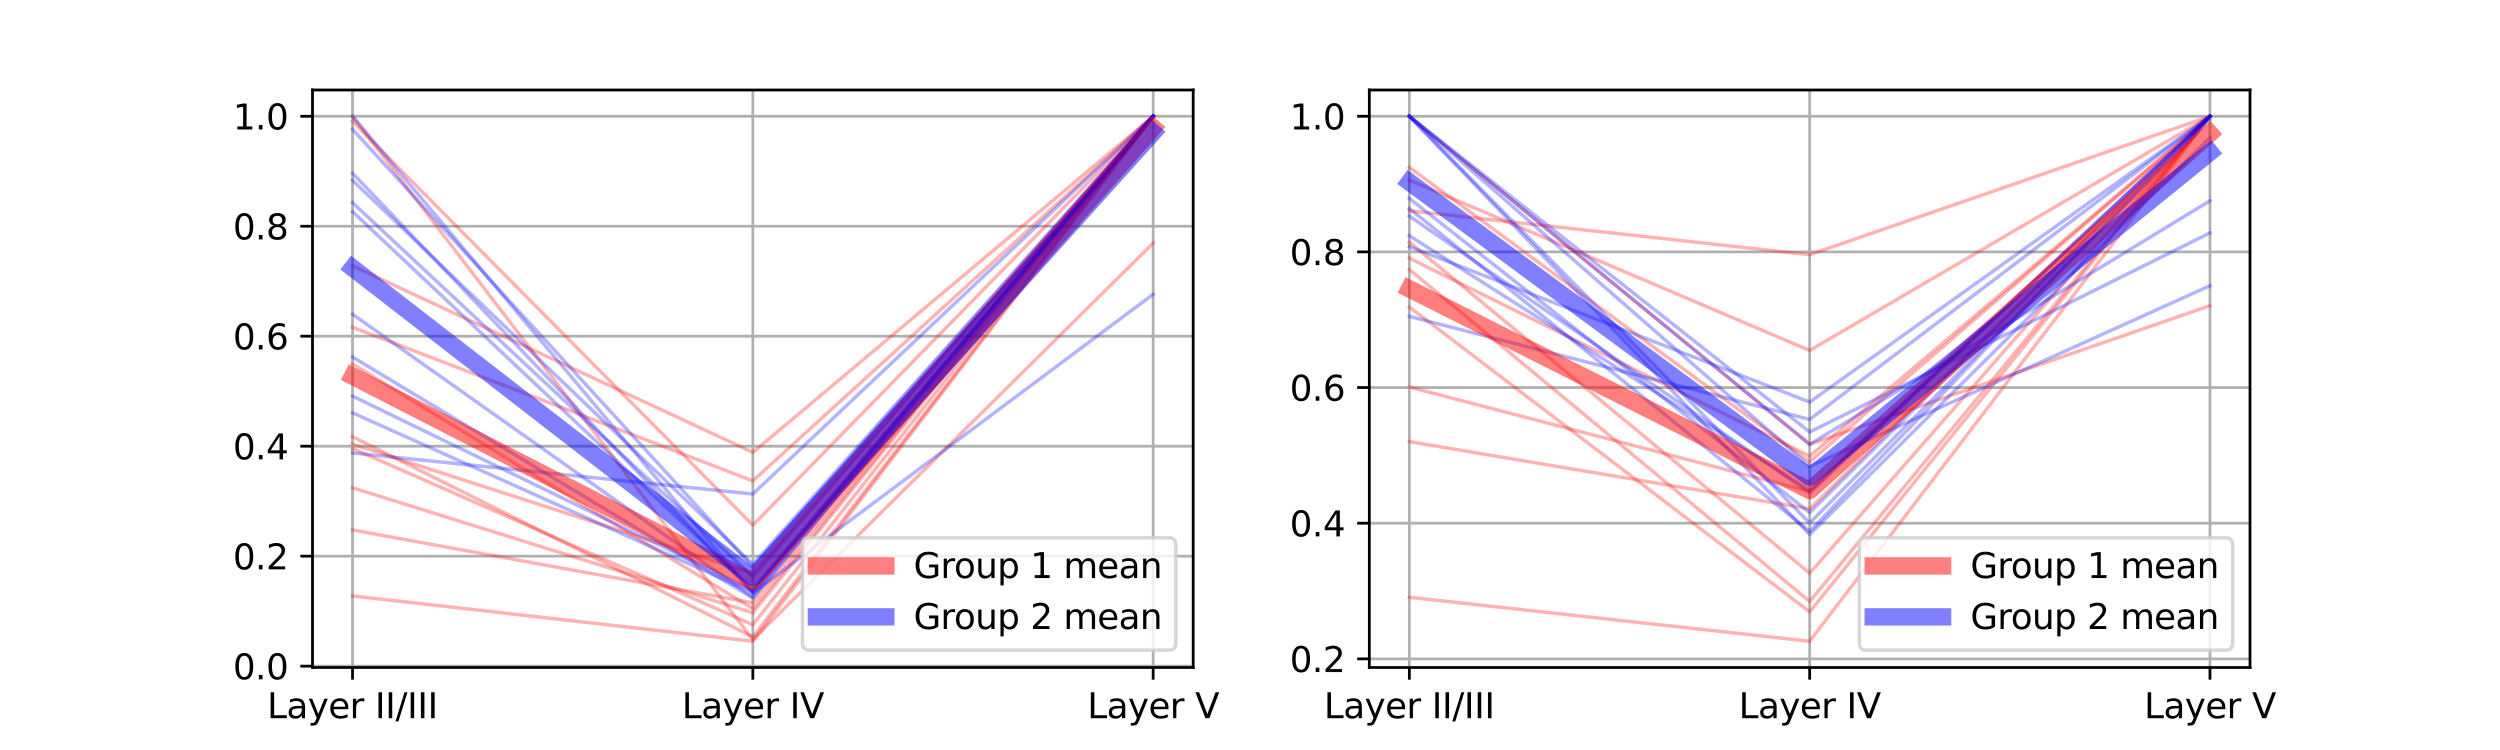 <?xml version="1.0" encoding="utf-8" standalone="no"?>
<!DOCTYPE svg PUBLIC "-//W3C//DTD SVG 1.1//EN"
  "http://www.w3.org/Graphics/SVG/1.1/DTD/svg11.dtd">
<svg xmlns:xlink="http://www.w3.org/1999/xlink" width="720pt" height="216pt" viewBox="0 0 720 216" xmlns="http://www.w3.org/2000/svg" version="1.1">
 <defs>
  <style type="text/css">*{stroke-linejoin: round; stroke-linecap: butt}</style>
 </defs>
 <g id="figure_1">
  <g id="patch_1">
   <path d="M 0 216 
L 720 216 
L 720 0 
L 0 0 
z
" style="fill: #ffffff"/>
  </g>
  <g id="axes_1">
   <g id="patch_2">
    <path d="M 90 192.24 
L 343.636 192.24 
L 343.636 25.92 
L 90 25.92 
z
" style="fill: #ffffff"/>
   </g>
   <g id="matplotlib.axis_1">
    <g id="xtick_1">
     <g id="line2d_1">
      <path d="M 101.529 192.24 
L 101.529 25.92 
" clip-path="url(#p7a9173b8a6)" style="fill: none; stroke: #b0b0b0; stroke-width: 0.8; stroke-linecap: square"/>
     </g>
     <g id="line2d_2">
      <defs>
       <path id="m120c98dab1" d="M 0 0 
L 0 3.5 
" style="stroke: #000000; stroke-width: 0.8"/>
      </defs>
      <g>
       <use xlink:href="#m120c98dab1" x="101.529" y="192.24" style="stroke: #000000; stroke-width: 0.8"/>
      </g>
     </g>
     <g id="text_1">
      <!-- Layer II/III -->
      <g transform="translate(76.939 206.838) scale(0.1 -0.1)">
       <defs>
        <path id="DejaVuSans-4c" d="M 628 4666 
L 1259 4666 
L 1259 531 
L 3531 531 
L 3531 0 
L 628 0 
L 628 4666 
z
" transform="scale(0.016)"/>
        <path id="DejaVuSans-61" d="M 2194 1759 
Q 1497 1759 1228 1600 
Q 959 1441 959 1056 
Q 959 750 1161 570 
Q 1363 391 1709 391 
Q 2188 391 2477 730 
Q 2766 1069 2766 1631 
L 2766 1759 
L 2194 1759 
z
M 3341 1997 
L 3341 0 
L 2766 0 
L 2766 531 
Q 2569 213 2275 61 
Q 1981 -91 1556 -91 
Q 1019 -91 701 211 
Q 384 513 384 1019 
Q 384 1609 779 1909 
Q 1175 2209 1959 2209 
L 2766 2209 
L 2766 2266 
Q 2766 2663 2505 2880 
Q 2244 3097 1772 3097 
Q 1472 3097 1187 3025 
Q 903 2953 641 2809 
L 641 3341 
Q 956 3463 1253 3523 
Q 1550 3584 1831 3584 
Q 2591 3584 2966 3190 
Q 3341 2797 3341 1997 
z
" transform="scale(0.016)"/>
        <path id="DejaVuSans-79" d="M 2059 -325 
Q 1816 -950 1584 -1140 
Q 1353 -1331 966 -1331 
L 506 -1331 
L 506 -850 
L 844 -850 
Q 1081 -850 1212 -737 
Q 1344 -625 1503 -206 
L 1606 56 
L 191 3500 
L 800 3500 
L 1894 763 
L 2988 3500 
L 3597 3500 
L 2059 -325 
z
" transform="scale(0.016)"/>
        <path id="DejaVuSans-65" d="M 3597 1894 
L 3597 1613 
L 953 1613 
Q 991 1019 1311 708 
Q 1631 397 2203 397 
Q 2534 397 2845 478 
Q 3156 559 3463 722 
L 3463 178 
Q 3153 47 2828 -22 
Q 2503 -91 2169 -91 
Q 1331 -91 842 396 
Q 353 884 353 1716 
Q 353 2575 817 3079 
Q 1281 3584 2069 3584 
Q 2775 3584 3186 3129 
Q 3597 2675 3597 1894 
z
M 3022 2063 
Q 3016 2534 2758 2815 
Q 2500 3097 2075 3097 
Q 1594 3097 1305 2825 
Q 1016 2553 972 2059 
L 3022 2063 
z
" transform="scale(0.016)"/>
        <path id="DejaVuSans-72" d="M 2631 2963 
Q 2534 3019 2420 3045 
Q 2306 3072 2169 3072 
Q 1681 3072 1420 2755 
Q 1159 2438 1159 1844 
L 1159 0 
L 581 0 
L 581 3500 
L 1159 3500 
L 1159 2956 
Q 1341 3275 1631 3429 
Q 1922 3584 2338 3584 
Q 2397 3584 2469 3576 
Q 2541 3569 2628 3553 
L 2631 2963 
z
" transform="scale(0.016)"/>
        <path id="DejaVuSans-20" transform="scale(0.016)"/>
        <path id="DejaVuSans-49" d="M 628 4666 
L 1259 4666 
L 1259 0 
L 628 0 
L 628 4666 
z
" transform="scale(0.016)"/>
        <path id="DejaVuSans-2f" d="M 1625 4666 
L 2156 4666 
L 531 -594 
L 0 -594 
L 1625 4666 
z
" transform="scale(0.016)"/>
       </defs>
       <use xlink:href="#DejaVuSans-4c"/>
       <use xlink:href="#DejaVuSans-61" x="55.713"/>
       <use xlink:href="#DejaVuSans-79" x="116.992"/>
       <use xlink:href="#DejaVuSans-65" x="176.172"/>
       <use xlink:href="#DejaVuSans-72" x="237.695"/>
       <use xlink:href="#DejaVuSans-20" x="278.809"/>
       <use xlink:href="#DejaVuSans-49" x="310.596"/>
       <use xlink:href="#DejaVuSans-49" x="340.088"/>
       <use xlink:href="#DejaVuSans-2f" x="369.58"/>
       <use xlink:href="#DejaVuSans-49" x="403.271"/>
       <use xlink:href="#DejaVuSans-49" x="432.764"/>
       <use xlink:href="#DejaVuSans-49" x="462.256"/>
      </g>
     </g>
    </g>
    <g id="xtick_2">
     <g id="line2d_3">
      <path d="M 216.818 192.24 
L 216.818 25.92 
" clip-path="url(#p7a9173b8a6)" style="fill: none; stroke: #b0b0b0; stroke-width: 0.8; stroke-linecap: square"/>
     </g>
     <g id="line2d_4">
      <g>
       <use xlink:href="#m120c98dab1" x="216.818" y="192.24" style="stroke: #000000; stroke-width: 0.8"/>
      </g>
     </g>
     <g id="text_2">
      <!-- Layer IV -->
      <g transform="translate(196.392 206.838) scale(0.1 -0.1)">
       <defs>
        <path id="DejaVuSans-56" d="M 1831 0 
L 50 4666 
L 709 4666 
L 2188 738 
L 3669 4666 
L 4325 4666 
L 2547 0 
L 1831 0 
z
" transform="scale(0.016)"/>
       </defs>
       <use xlink:href="#DejaVuSans-4c"/>
       <use xlink:href="#DejaVuSans-61" x="55.713"/>
       <use xlink:href="#DejaVuSans-79" x="116.992"/>
       <use xlink:href="#DejaVuSans-65" x="176.172"/>
       <use xlink:href="#DejaVuSans-72" x="237.695"/>
       <use xlink:href="#DejaVuSans-20" x="278.809"/>
       <use xlink:href="#DejaVuSans-49" x="310.596"/>
       <use xlink:href="#DejaVuSans-56" x="340.088"/>
      </g>
     </g>
    </g>
    <g id="xtick_3">
     <g id="line2d_5">
      <path d="M 332.107 192.24 
L 332.107 25.92 
" clip-path="url(#p7a9173b8a6)" style="fill: none; stroke: #b0b0b0; stroke-width: 0.8; stroke-linecap: square"/>
     </g>
     <g id="line2d_6">
      <g>
       <use xlink:href="#m120c98dab1" x="332.107" y="192.24" style="stroke: #000000; stroke-width: 0.8"/>
      </g>
     </g>
     <g id="text_3">
      <!-- Layer V -->
      <g transform="translate(313.157 206.838) scale(0.1 -0.1)">
       <use xlink:href="#DejaVuSans-4c"/>
       <use xlink:href="#DejaVuSans-61" x="55.713"/>
       <use xlink:href="#DejaVuSans-79" x="116.992"/>
       <use xlink:href="#DejaVuSans-65" x="176.172"/>
       <use xlink:href="#DejaVuSans-72" x="237.695"/>
       <use xlink:href="#DejaVuSans-20" x="278.809"/>
       <use xlink:href="#DejaVuSans-56" x="310.596"/>
      </g>
     </g>
    </g>
   </g>
   <g id="matplotlib.axis_2">
    <g id="ytick_1">
     <g id="line2d_7">
      <path d="M 90 191.848 
L 343.636 191.848 
" clip-path="url(#p7a9173b8a6)" style="fill: none; stroke: #b0b0b0; stroke-width: 0.8; stroke-linecap: square"/>
     </g>
     <g id="line2d_8">
      <defs>
       <path id="m6fea19962f" d="M 0 0 
L -3.5 0 
" style="stroke: #000000; stroke-width: 0.8"/>
      </defs>
      <g>
       <use xlink:href="#m6fea19962f" x="90" y="191.848" style="stroke: #000000; stroke-width: 0.8"/>
      </g>
     </g>
     <g id="text_4">
      <!-- 0.0 -->
      <g transform="translate(67.097 195.647) scale(0.1 -0.1)">
       <defs>
        <path id="DejaVuSans-30" d="M 2034 4250 
Q 1547 4250 1301 3770 
Q 1056 3291 1056 2328 
Q 1056 1369 1301 889 
Q 1547 409 2034 409 
Q 2525 409 2770 889 
Q 3016 1369 3016 2328 
Q 3016 3291 2770 3770 
Q 2525 4250 2034 4250 
z
M 2034 4750 
Q 2819 4750 3233 4129 
Q 3647 3509 3647 2328 
Q 3647 1150 3233 529 
Q 2819 -91 2034 -91 
Q 1250 -91 836 529 
Q 422 1150 422 2328 
Q 422 3509 836 4129 
Q 1250 4750 2034 4750 
z
" transform="scale(0.016)"/>
        <path id="DejaVuSans-2e" d="M 684 794 
L 1344 794 
L 1344 0 
L 684 0 
L 684 794 
z
" transform="scale(0.016)"/>
       </defs>
       <use xlink:href="#DejaVuSans-30"/>
       <use xlink:href="#DejaVuSans-2e" x="63.623"/>
       <use xlink:href="#DejaVuSans-30" x="95.41"/>
      </g>
     </g>
    </g>
    <g id="ytick_2">
     <g id="line2d_9">
      <path d="M 90 160.174 
L 343.636 160.174 
" clip-path="url(#p7a9173b8a6)" style="fill: none; stroke: #b0b0b0; stroke-width: 0.8; stroke-linecap: square"/>
     </g>
     <g id="line2d_10">
      <g>
       <use xlink:href="#m6fea19962f" x="90" y="160.174" style="stroke: #000000; stroke-width: 0.8"/>
      </g>
     </g>
     <g id="text_5">
      <!-- 0.2 -->
      <g transform="translate(67.097 163.974) scale(0.1 -0.1)">
       <defs>
        <path id="DejaVuSans-32" d="M 1228 531 
L 3431 531 
L 3431 0 
L 469 0 
L 469 531 
Q 828 903 1448 1529 
Q 2069 2156 2228 2338 
Q 2531 2678 2651 2914 
Q 2772 3150 2772 3378 
Q 2772 3750 2511 3984 
Q 2250 4219 1831 4219 
Q 1534 4219 1204 4116 
Q 875 4013 500 3803 
L 500 4441 
Q 881 4594 1212 4672 
Q 1544 4750 1819 4750 
Q 2544 4750 2975 4387 
Q 3406 4025 3406 3419 
Q 3406 3131 3298 2873 
Q 3191 2616 2906 2266 
Q 2828 2175 2409 1742 
Q 1991 1309 1228 531 
z
" transform="scale(0.016)"/>
       </defs>
       <use xlink:href="#DejaVuSans-30"/>
       <use xlink:href="#DejaVuSans-2e" x="63.623"/>
       <use xlink:href="#DejaVuSans-32" x="95.41"/>
      </g>
     </g>
    </g>
    <g id="ytick_3">
     <g id="line2d_11">
      <path d="M 90 128.501 
L 343.636 128.501 
" clip-path="url(#p7a9173b8a6)" style="fill: none; stroke: #b0b0b0; stroke-width: 0.8; stroke-linecap: square"/>
     </g>
     <g id="line2d_12">
      <g>
       <use xlink:href="#m6fea19962f" x="90" y="128.501" style="stroke: #000000; stroke-width: 0.8"/>
      </g>
     </g>
     <g id="text_6">
      <!-- 0.4 -->
      <g transform="translate(67.097 132.3) scale(0.1 -0.1)">
       <defs>
        <path id="DejaVuSans-34" d="M 2419 4116 
L 825 1625 
L 2419 1625 
L 2419 4116 
z
M 2253 4666 
L 3047 4666 
L 3047 1625 
L 3713 1625 
L 3713 1100 
L 3047 1100 
L 3047 0 
L 2419 0 
L 2419 1100 
L 313 1100 
L 313 1709 
L 2253 4666 
z
" transform="scale(0.016)"/>
       </defs>
       <use xlink:href="#DejaVuSans-30"/>
       <use xlink:href="#DejaVuSans-2e" x="63.623"/>
       <use xlink:href="#DejaVuSans-34" x="95.41"/>
      </g>
     </g>
    </g>
    <g id="ytick_4">
     <g id="line2d_13">
      <path d="M 90 96.827 
L 343.636 96.827 
" clip-path="url(#p7a9173b8a6)" style="fill: none; stroke: #b0b0b0; stroke-width: 0.8; stroke-linecap: square"/>
     </g>
     <g id="line2d_14">
      <g>
       <use xlink:href="#m6fea19962f" x="90" y="96.827" style="stroke: #000000; stroke-width: 0.8"/>
      </g>
     </g>
     <g id="text_7">
      <!-- 0.6 -->
      <g transform="translate(67.097 100.626) scale(0.1 -0.1)">
       <defs>
        <path id="DejaVuSans-36" d="M 2113 2584 
Q 1688 2584 1439 2293 
Q 1191 2003 1191 1497 
Q 1191 994 1439 701 
Q 1688 409 2113 409 
Q 2538 409 2786 701 
Q 3034 994 3034 1497 
Q 3034 2003 2786 2293 
Q 2538 2584 2113 2584 
z
M 3366 4563 
L 3366 3988 
Q 3128 4100 2886 4159 
Q 2644 4219 2406 4219 
Q 1781 4219 1451 3797 
Q 1122 3375 1075 2522 
Q 1259 2794 1537 2939 
Q 1816 3084 2150 3084 
Q 2853 3084 3261 2657 
Q 3669 2231 3669 1497 
Q 3669 778 3244 343 
Q 2819 -91 2113 -91 
Q 1303 -91 875 529 
Q 447 1150 447 2328 
Q 447 3434 972 4092 
Q 1497 4750 2381 4750 
Q 2619 4750 2861 4703 
Q 3103 4656 3366 4563 
z
" transform="scale(0.016)"/>
       </defs>
       <use xlink:href="#DejaVuSans-30"/>
       <use xlink:href="#DejaVuSans-2e" x="63.623"/>
       <use xlink:href="#DejaVuSans-36" x="95.41"/>
      </g>
     </g>
    </g>
    <g id="ytick_5">
     <g id="line2d_15">
      <path d="M 90 65.154 
L 343.636 65.154 
" clip-path="url(#p7a9173b8a6)" style="fill: none; stroke: #b0b0b0; stroke-width: 0.8; stroke-linecap: square"/>
     </g>
     <g id="line2d_16">
      <g>
       <use xlink:href="#m6fea19962f" x="90" y="65.154" style="stroke: #000000; stroke-width: 0.8"/>
      </g>
     </g>
     <g id="text_8">
      <!-- 0.8 -->
      <g transform="translate(67.097 68.953) scale(0.1 -0.1)">
       <defs>
        <path id="DejaVuSans-38" d="M 2034 2216 
Q 1584 2216 1326 1975 
Q 1069 1734 1069 1313 
Q 1069 891 1326 650 
Q 1584 409 2034 409 
Q 2484 409 2743 651 
Q 3003 894 3003 1313 
Q 3003 1734 2745 1975 
Q 2488 2216 2034 2216 
z
M 1403 2484 
Q 997 2584 770 2862 
Q 544 3141 544 3541 
Q 544 4100 942 4425 
Q 1341 4750 2034 4750 
Q 2731 4750 3128 4425 
Q 3525 4100 3525 3541 
Q 3525 3141 3298 2862 
Q 3072 2584 2669 2484 
Q 3125 2378 3379 2068 
Q 3634 1759 3634 1313 
Q 3634 634 3220 271 
Q 2806 -91 2034 -91 
Q 1263 -91 848 271 
Q 434 634 434 1313 
Q 434 1759 690 2068 
Q 947 2378 1403 2484 
z
M 1172 3481 
Q 1172 3119 1398 2916 
Q 1625 2713 2034 2713 
Q 2441 2713 2670 2916 
Q 2900 3119 2900 3481 
Q 2900 3844 2670 4047 
Q 2441 4250 2034 4250 
Q 1625 4250 1398 4047 
Q 1172 3844 1172 3481 
z
" transform="scale(0.016)"/>
       </defs>
       <use xlink:href="#DejaVuSans-30"/>
       <use xlink:href="#DejaVuSans-2e" x="63.623"/>
       <use xlink:href="#DejaVuSans-38" x="95.41"/>
      </g>
     </g>
    </g>
    <g id="ytick_6">
     <g id="line2d_17">
      <path d="M 90 33.48 
L 343.636 33.48 
" clip-path="url(#p7a9173b8a6)" style="fill: none; stroke: #b0b0b0; stroke-width: 0.8; stroke-linecap: square"/>
     </g>
     <g id="line2d_18">
      <g>
       <use xlink:href="#m6fea19962f" x="90" y="33.48" style="stroke: #000000; stroke-width: 0.8"/>
      </g>
     </g>
     <g id="text_9">
      <!-- 1.0 -->
      <g transform="translate(67.097 37.279) scale(0.1 -0.1)">
       <defs>
        <path id="DejaVuSans-31" d="M 794 531 
L 1825 531 
L 1825 4091 
L 703 3866 
L 703 4441 
L 1819 4666 
L 2450 4666 
L 2450 531 
L 3481 531 
L 3481 0 
L 794 0 
L 794 531 
z
" transform="scale(0.016)"/>
       </defs>
       <use xlink:href="#DejaVuSans-31"/>
       <use xlink:href="#DejaVuSans-2e" x="63.623"/>
       <use xlink:href="#DejaVuSans-30" x="95.41"/>
      </g>
     </g>
    </g>
   </g>
   <g id="line2d_19">
    <path d="M 101.529 127.906 
L 216.818 165.172 
L 332.107 33.48 
" clip-path="url(#p7a9173b8a6)" style="fill: none; stroke: #ff0000; stroke-opacity: 0.3; stroke-linecap: square"/>
   </g>
   <g id="line2d_20">
    <path d="M 101.529 152.642 
L 216.818 173.626 
L 332.107 33.48 
" clip-path="url(#p7a9173b8a6)" style="fill: none; stroke: #ff0000; stroke-opacity: 0.3; stroke-linecap: square"/>
   </g>
   <g id="line2d_21">
    <path d="M 101.529 94.246 
L 216.818 138.49 
L 332.107 33.48 
" clip-path="url(#p7a9173b8a6)" style="fill: none; stroke: #ff0000; stroke-opacity: 0.3; stroke-linecap: square"/>
   </g>
   <g id="line2d_22">
    <path d="M 101.529 140.48 
L 216.818 176.484 
L 332.107 33.48 
" clip-path="url(#p7a9173b8a6)" style="fill: none; stroke: #ff0000; stroke-opacity: 0.3; stroke-linecap: square"/>
   </g>
   <g id="line2d_23">
    <path d="M 101.529 33.48 
L 216.818 184.208 
L 332.107 70.004 
" clip-path="url(#p7a9173b8a6)" style="fill: none; stroke: #ff0000; stroke-opacity: 0.3; stroke-linecap: square"/>
   </g>
   <g id="line2d_24">
    <path d="M 101.529 171.63 
L 216.818 184.68 
L 332.107 33.48 
" clip-path="url(#p7a9173b8a6)" style="fill: none; stroke: #ff0000; stroke-opacity: 0.3; stroke-linecap: square"/>
   </g>
   <g id="line2d_25">
    <path d="M 101.529 104.82 
L 216.818 175.292 
L 332.107 33.48 
" clip-path="url(#p7a9173b8a6)" style="fill: none; stroke: #ff0000; stroke-opacity: 0.3; stroke-linecap: square"/>
   </g>
   <g id="line2d_26">
    <path d="M 101.529 125.776 
L 216.818 183.431 
L 332.107 33.48 
" clip-path="url(#p7a9173b8a6)" style="fill: none; stroke: #ff0000; stroke-opacity: 0.3; stroke-linecap: square"/>
   </g>
   <g id="line2d_27">
    <path d="M 101.529 34.968 
L 216.818 151.242 
L 332.107 33.48 
" clip-path="url(#p7a9173b8a6)" style="fill: none; stroke: #ff0000; stroke-opacity: 0.3; stroke-linecap: square"/>
   </g>
   <g id="line2d_28">
    <path d="M 101.529 76.562 
L 216.818 130.284 
L 332.107 33.48 
" clip-path="url(#p7a9173b8a6)" style="fill: none; stroke: #ff0000; stroke-opacity: 0.3; stroke-linecap: square"/>
   </g>
   <g id="line2d_29">
    <path d="M 101.529 129.153 
L 216.818 179.922 
L 332.107 33.48 
" clip-path="url(#p7a9173b8a6)" style="fill: none; stroke: #ff0000; stroke-opacity: 0.3; stroke-linecap: square"/>
   </g>
   <g id="line2d_30">
    <path d="M 101.529 130.458 
L 216.818 142.274 
L 332.107 33.48 
" clip-path="url(#p7a9173b8a6)" style="fill: none; stroke: #0000ff; stroke-opacity: 0.3; stroke-linecap: square"/>
   </g>
   <g id="line2d_31">
    <path d="M 101.529 49.887 
L 216.818 170.714 
L 332.107 33.48 
" clip-path="url(#p7a9173b8a6)" style="fill: none; stroke: #0000ff; stroke-opacity: 0.3; stroke-linecap: square"/>
   </g>
   <g id="line2d_32">
    <path d="M 101.529 60.96 
L 216.818 169.628 
L 332.107 33.48 
" clip-path="url(#p7a9173b8a6)" style="fill: none; stroke: #0000ff; stroke-opacity: 0.3; stroke-linecap: square"/>
   </g>
   <g id="line2d_33">
    <path d="M 101.529 51.938 
L 216.818 162.526 
L 332.107 33.48 
" clip-path="url(#p7a9173b8a6)" style="fill: none; stroke: #0000ff; stroke-opacity: 0.3; stroke-linecap: square"/>
   </g>
   <g id="line2d_34">
    <path d="M 101.529 118.892 
L 216.818 170.637 
L 332.107 33.48 
" clip-path="url(#p7a9173b8a6)" style="fill: none; stroke: #0000ff; stroke-opacity: 0.3; stroke-linecap: square"/>
   </g>
   <g id="line2d_35">
    <path d="M 101.529 37.242 
L 216.818 163.344 
L 332.107 33.48 
" clip-path="url(#p7a9173b8a6)" style="fill: none; stroke: #0000ff; stroke-opacity: 0.3; stroke-linecap: square"/>
   </g>
   <g id="line2d_36">
    <path d="M 101.529 33.48 
L 216.818 170.803 
L 332.107 84.753 
" clip-path="url(#p7a9173b8a6)" style="fill: none; stroke: #0000ff; stroke-opacity: 0.3; stroke-linecap: square"/>
   </g>
   <g id="line2d_37">
    <path d="M 101.529 102.835 
L 216.818 172.236 
L 332.107 33.48 
" clip-path="url(#p7a9173b8a6)" style="fill: none; stroke: #0000ff; stroke-opacity: 0.3; stroke-linecap: square"/>
   </g>
   <g id="line2d_38">
    <path d="M 101.529 114.083 
L 216.818 170.049 
L 332.107 33.48 
" clip-path="url(#p7a9173b8a6)" style="fill: none; stroke: #0000ff; stroke-opacity: 0.3; stroke-linecap: square"/>
   </g>
   <g id="line2d_39">
    <path d="M 101.529 90.512 
L 216.818 171.985 
L 332.107 33.48 
" clip-path="url(#p7a9173b8a6)" style="fill: none; stroke: #0000ff; stroke-opacity: 0.3; stroke-linecap: square"/>
   </g>
   <g id="line2d_40">
    <path d="M 101.529 58.375 
L 216.818 166.112 
L 332.107 33.48 
" clip-path="url(#p7a9173b8a6)" style="fill: none; stroke: #0000ff; stroke-opacity: 0.3; stroke-linecap: square"/>
   </g>
   <g id="line2d_41">
    <path d="M 101.529 108.333 
L 216.818 167.53 
L 332.107 36.8 
" clip-path="url(#p7a9173b8a6)" style="fill: none; stroke: #ff0000; stroke-opacity: 0.5; stroke-width: 5; stroke-linecap: square"/>
   </g>
   <g id="line2d_42">
    <path d="M 101.529 77.151 
L 216.818 166.392 
L 332.107 38.141 
" clip-path="url(#p7a9173b8a6)" style="fill: none; stroke: #0000ff; stroke-opacity: 0.5; stroke-width: 5; stroke-linecap: square"/>
   </g>
   <g id="patch_3">
    <path d="M 90 192.24 
L 90 25.92 
" style="fill: none; stroke: #000000; stroke-width: 0.8; stroke-linejoin: miter; stroke-linecap: square"/>
   </g>
   <g id="patch_4">
    <path d="M 343.636 192.24 
L 343.636 25.92 
" style="fill: none; stroke: #000000; stroke-width: 0.8; stroke-linejoin: miter; stroke-linecap: square"/>
   </g>
   <g id="patch_5">
    <path d="M 90 192.24 
L 343.636 192.24 
" style="fill: none; stroke: #000000; stroke-width: 0.8; stroke-linejoin: miter; stroke-linecap: square"/>
   </g>
   <g id="patch_6">
    <path d="M 90 25.92 
L 343.636 25.92 
" style="fill: none; stroke: #000000; stroke-width: 0.8; stroke-linejoin: miter; stroke-linecap: square"/>
   </g>
   <g id="legend_1">
    <g id="patch_7">
     <path d="M 233.119 187.24 
L 336.636 187.24 
Q 338.636 187.24 338.636 185.24 
L 338.636 156.884 
Q 338.636 154.884 336.636 154.884 
L 233.119 154.884 
Q 231.119 154.884 231.119 156.884 
L 231.119 185.24 
Q 231.119 187.24 233.119 187.24 
z
" style="fill: #ffffff; opacity: 0.8; stroke: #cccccc; stroke-linejoin: miter"/>
    </g>
    <g id="line2d_43">
     <path d="M 235.119 162.982 
L 245.119 162.982 
L 255.119 162.982 
" style="fill: none; stroke: #ff0000; stroke-opacity: 0.5; stroke-width: 5; stroke-linecap: square"/>
    </g>
    <g id="text_10">
     <!-- Group 1 mean -->
     <g transform="translate(263.119 166.482) scale(0.1 -0.1)">
      <defs>
       <path id="DejaVuSans-47" d="M 3809 666 
L 3809 1919 
L 2778 1919 
L 2778 2438 
L 4434 2438 
L 4434 434 
Q 4069 175 3628 42 
Q 3188 -91 2688 -91 
Q 1594 -91 976 548 
Q 359 1188 359 2328 
Q 359 3472 976 4111 
Q 1594 4750 2688 4750 
Q 3144 4750 3555 4637 
Q 3966 4525 4313 4306 
L 4313 3634 
Q 3963 3931 3569 4081 
Q 3175 4231 2741 4231 
Q 1884 4231 1454 3753 
Q 1025 3275 1025 2328 
Q 1025 1384 1454 906 
Q 1884 428 2741 428 
Q 3075 428 3337 486 
Q 3600 544 3809 666 
z
" transform="scale(0.016)"/>
       <path id="DejaVuSans-6f" d="M 1959 3097 
Q 1497 3097 1228 2736 
Q 959 2375 959 1747 
Q 959 1119 1226 758 
Q 1494 397 1959 397 
Q 2419 397 2687 759 
Q 2956 1122 2956 1747 
Q 2956 2369 2687 2733 
Q 2419 3097 1959 3097 
z
M 1959 3584 
Q 2709 3584 3137 3096 
Q 3566 2609 3566 1747 
Q 3566 888 3137 398 
Q 2709 -91 1959 -91 
Q 1206 -91 779 398 
Q 353 888 353 1747 
Q 353 2609 779 3096 
Q 1206 3584 1959 3584 
z
" transform="scale(0.016)"/>
       <path id="DejaVuSans-75" d="M 544 1381 
L 544 3500 
L 1119 3500 
L 1119 1403 
Q 1119 906 1312 657 
Q 1506 409 1894 409 
Q 2359 409 2629 706 
Q 2900 1003 2900 1516 
L 2900 3500 
L 3475 3500 
L 3475 0 
L 2900 0 
L 2900 538 
Q 2691 219 2414 64 
Q 2138 -91 1772 -91 
Q 1169 -91 856 284 
Q 544 659 544 1381 
z
M 1991 3584 
L 1991 3584 
z
" transform="scale(0.016)"/>
       <path id="DejaVuSans-70" d="M 1159 525 
L 1159 -1331 
L 581 -1331 
L 581 3500 
L 1159 3500 
L 1159 2969 
Q 1341 3281 1617 3432 
Q 1894 3584 2278 3584 
Q 2916 3584 3314 3078 
Q 3713 2572 3713 1747 
Q 3713 922 3314 415 
Q 2916 -91 2278 -91 
Q 1894 -91 1617 61 
Q 1341 213 1159 525 
z
M 3116 1747 
Q 3116 2381 2855 2742 
Q 2594 3103 2138 3103 
Q 1681 3103 1420 2742 
Q 1159 2381 1159 1747 
Q 1159 1113 1420 752 
Q 1681 391 2138 391 
Q 2594 391 2855 752 
Q 3116 1113 3116 1747 
z
" transform="scale(0.016)"/>
       <path id="DejaVuSans-6d" d="M 3328 2828 
Q 3544 3216 3844 3400 
Q 4144 3584 4550 3584 
Q 5097 3584 5394 3201 
Q 5691 2819 5691 2113 
L 5691 0 
L 5113 0 
L 5113 2094 
Q 5113 2597 4934 2840 
Q 4756 3084 4391 3084 
Q 3944 3084 3684 2787 
Q 3425 2491 3425 1978 
L 3425 0 
L 2847 0 
L 2847 2094 
Q 2847 2600 2669 2842 
Q 2491 3084 2119 3084 
Q 1678 3084 1418 2786 
Q 1159 2488 1159 1978 
L 1159 0 
L 581 0 
L 581 3500 
L 1159 3500 
L 1159 2956 
Q 1356 3278 1631 3431 
Q 1906 3584 2284 3584 
Q 2666 3584 2933 3390 
Q 3200 3197 3328 2828 
z
" transform="scale(0.016)"/>
       <path id="DejaVuSans-6e" d="M 3513 2113 
L 3513 0 
L 2938 0 
L 2938 2094 
Q 2938 2591 2744 2837 
Q 2550 3084 2163 3084 
Q 1697 3084 1428 2787 
Q 1159 2491 1159 1978 
L 1159 0 
L 581 0 
L 581 3500 
L 1159 3500 
L 1159 2956 
Q 1366 3272 1645 3428 
Q 1925 3584 2291 3584 
Q 2894 3584 3203 3211 
Q 3513 2838 3513 2113 
z
" transform="scale(0.016)"/>
      </defs>
      <use xlink:href="#DejaVuSans-47"/>
      <use xlink:href="#DejaVuSans-72" x="77.49"/>
      <use xlink:href="#DejaVuSans-6f" x="116.354"/>
      <use xlink:href="#DejaVuSans-75" x="177.535"/>
      <use xlink:href="#DejaVuSans-70" x="240.914"/>
      <use xlink:href="#DejaVuSans-20" x="304.391"/>
      <use xlink:href="#DejaVuSans-31" x="336.178"/>
      <use xlink:href="#DejaVuSans-20" x="399.801"/>
      <use xlink:href="#DejaVuSans-6d" x="431.588"/>
      <use xlink:href="#DejaVuSans-65" x="529"/>
      <use xlink:href="#DejaVuSans-61" x="590.523"/>
      <use xlink:href="#DejaVuSans-6e" x="651.803"/>
     </g>
    </g>
    <g id="line2d_44">
     <path d="M 235.119 177.66 
L 245.119 177.66 
L 255.119 177.66 
" style="fill: none; stroke: #0000ff; stroke-opacity: 0.5; stroke-width: 5; stroke-linecap: square"/>
    </g>
    <g id="text_11">
     <!-- Group 2 mean -->
     <g transform="translate(263.119 181.16) scale(0.1 -0.1)">
      <use xlink:href="#DejaVuSans-47"/>
      <use xlink:href="#DejaVuSans-72" x="77.49"/>
      <use xlink:href="#DejaVuSans-6f" x="116.354"/>
      <use xlink:href="#DejaVuSans-75" x="177.535"/>
      <use xlink:href="#DejaVuSans-70" x="240.914"/>
      <use xlink:href="#DejaVuSans-20" x="304.391"/>
      <use xlink:href="#DejaVuSans-32" x="336.178"/>
      <use xlink:href="#DejaVuSans-20" x="399.801"/>
      <use xlink:href="#DejaVuSans-6d" x="431.588"/>
      <use xlink:href="#DejaVuSans-65" x="529"/>
      <use xlink:href="#DejaVuSans-61" x="590.523"/>
      <use xlink:href="#DejaVuSans-6e" x="651.803"/>
     </g>
    </g>
   </g>
  </g>
  <g id="axes_2">
   <g id="patch_8">
    <path d="M 394.364 192.24 
L 648 192.24 
L 648 25.92 
L 394.364 25.92 
z
" style="fill: #ffffff"/>
   </g>
   <g id="matplotlib.axis_3">
    <g id="xtick_4">
     <g id="line2d_45">
      <path d="M 405.893 192.24 
L 405.893 25.92 
" clip-path="url(#p5bdf44fe13)" style="fill: none; stroke: #b0b0b0; stroke-width: 0.8; stroke-linecap: square"/>
     </g>
     <g id="line2d_46">
      <g>
       <use xlink:href="#m120c98dab1" x="405.893" y="192.24" style="stroke: #000000; stroke-width: 0.8"/>
      </g>
     </g>
     <g id="text_12">
      <!-- Layer II/III -->
      <g transform="translate(381.303 206.838) scale(0.1 -0.1)">
       <use xlink:href="#DejaVuSans-4c"/>
       <use xlink:href="#DejaVuSans-61" x="55.713"/>
       <use xlink:href="#DejaVuSans-79" x="116.992"/>
       <use xlink:href="#DejaVuSans-65" x="176.172"/>
       <use xlink:href="#DejaVuSans-72" x="237.695"/>
       <use xlink:href="#DejaVuSans-20" x="278.809"/>
       <use xlink:href="#DejaVuSans-49" x="310.596"/>
       <use xlink:href="#DejaVuSans-49" x="340.088"/>
       <use xlink:href="#DejaVuSans-2f" x="369.58"/>
       <use xlink:href="#DejaVuSans-49" x="403.271"/>
       <use xlink:href="#DejaVuSans-49" x="432.764"/>
       <use xlink:href="#DejaVuSans-49" x="462.256"/>
      </g>
     </g>
    </g>
    <g id="xtick_5">
     <g id="line2d_47">
      <path d="M 521.182 192.24 
L 521.182 25.92 
" clip-path="url(#p5bdf44fe13)" style="fill: none; stroke: #b0b0b0; stroke-width: 0.8; stroke-linecap: square"/>
     </g>
     <g id="line2d_48">
      <g>
       <use xlink:href="#m120c98dab1" x="521.182" y="192.24" style="stroke: #000000; stroke-width: 0.8"/>
      </g>
     </g>
     <g id="text_13">
      <!-- Layer IV -->
      <g transform="translate(500.756 206.838) scale(0.1 -0.1)">
       <use xlink:href="#DejaVuSans-4c"/>
       <use xlink:href="#DejaVuSans-61" x="55.713"/>
       <use xlink:href="#DejaVuSans-79" x="116.992"/>
       <use xlink:href="#DejaVuSans-65" x="176.172"/>
       <use xlink:href="#DejaVuSans-72" x="237.695"/>
       <use xlink:href="#DejaVuSans-20" x="278.809"/>
       <use xlink:href="#DejaVuSans-49" x="310.596"/>
       <use xlink:href="#DejaVuSans-56" x="340.088"/>
      </g>
     </g>
    </g>
    <g id="xtick_6">
     <g id="line2d_49">
      <path d="M 636.471 192.24 
L 636.471 25.92 
" clip-path="url(#p5bdf44fe13)" style="fill: none; stroke: #b0b0b0; stroke-width: 0.8; stroke-linecap: square"/>
     </g>
     <g id="line2d_50">
      <g>
       <use xlink:href="#m120c98dab1" x="636.471" y="192.24" style="stroke: #000000; stroke-width: 0.8"/>
      </g>
     </g>
     <g id="text_14">
      <!-- Layer V -->
      <g transform="translate(617.52 206.838) scale(0.1 -0.1)">
       <use xlink:href="#DejaVuSans-4c"/>
       <use xlink:href="#DejaVuSans-61" x="55.713"/>
       <use xlink:href="#DejaVuSans-79" x="116.992"/>
       <use xlink:href="#DejaVuSans-65" x="176.172"/>
       <use xlink:href="#DejaVuSans-72" x="237.695"/>
       <use xlink:href="#DejaVuSans-20" x="278.809"/>
       <use xlink:href="#DejaVuSans-56" x="310.596"/>
      </g>
     </g>
    </g>
   </g>
   <g id="matplotlib.axis_4">
    <g id="ytick_7">
     <g id="line2d_51">
      <path d="M 394.364 189.747 
L 648 189.747 
" clip-path="url(#p5bdf44fe13)" style="fill: none; stroke: #b0b0b0; stroke-width: 0.8; stroke-linecap: square"/>
     </g>
     <g id="line2d_52">
      <g>
       <use xlink:href="#m6fea19962f" x="394.364" y="189.747" style="stroke: #000000; stroke-width: 0.8"/>
      </g>
     </g>
     <g id="text_15">
      <!-- 0.2 -->
      <g transform="translate(371.461 193.546) scale(0.1 -0.1)">
       <use xlink:href="#DejaVuSans-30"/>
       <use xlink:href="#DejaVuSans-2e" x="63.623"/>
       <use xlink:href="#DejaVuSans-32" x="95.41"/>
      </g>
     </g>
    </g>
    <g id="ytick_8">
     <g id="line2d_53">
      <path d="M 394.364 150.68 
L 648 150.68 
" clip-path="url(#p5bdf44fe13)" style="fill: none; stroke: #b0b0b0; stroke-width: 0.8; stroke-linecap: square"/>
     </g>
     <g id="line2d_54">
      <g>
       <use xlink:href="#m6fea19962f" x="394.364" y="150.68" style="stroke: #000000; stroke-width: 0.8"/>
      </g>
     </g>
     <g id="text_16">
      <!-- 0.4 -->
      <g transform="translate(371.461 154.479) scale(0.1 -0.1)">
       <use xlink:href="#DejaVuSans-30"/>
       <use xlink:href="#DejaVuSans-2e" x="63.623"/>
       <use xlink:href="#DejaVuSans-34" x="95.41"/>
      </g>
     </g>
    </g>
    <g id="ytick_9">
     <g id="line2d_55">
      <path d="M 394.364 111.613 
L 648 111.613 
" clip-path="url(#p5bdf44fe13)" style="fill: none; stroke: #b0b0b0; stroke-width: 0.8; stroke-linecap: square"/>
     </g>
     <g id="line2d_56">
      <g>
       <use xlink:href="#m6fea19962f" x="394.364" y="111.613" style="stroke: #000000; stroke-width: 0.8"/>
      </g>
     </g>
     <g id="text_17">
      <!-- 0.6 -->
      <g transform="translate(371.461 115.413) scale(0.1 -0.1)">
       <use xlink:href="#DejaVuSans-30"/>
       <use xlink:href="#DejaVuSans-2e" x="63.623"/>
       <use xlink:href="#DejaVuSans-36" x="95.41"/>
      </g>
     </g>
    </g>
    <g id="ytick_10">
     <g id="line2d_57">
      <path d="M 394.364 72.547 
L 648 72.547 
" clip-path="url(#p5bdf44fe13)" style="fill: none; stroke: #b0b0b0; stroke-width: 0.8; stroke-linecap: square"/>
     </g>
     <g id="line2d_58">
      <g>
       <use xlink:href="#m6fea19962f" x="394.364" y="72.547" style="stroke: #000000; stroke-width: 0.8"/>
      </g>
     </g>
     <g id="text_18">
      <!-- 0.8 -->
      <g transform="translate(371.461 76.346) scale(0.1 -0.1)">
       <use xlink:href="#DejaVuSans-30"/>
       <use xlink:href="#DejaVuSans-2e" x="63.623"/>
       <use xlink:href="#DejaVuSans-38" x="95.41"/>
      </g>
     </g>
    </g>
    <g id="ytick_11">
     <g id="line2d_59">
      <path d="M 394.364 33.48 
L 648 33.48 
" clip-path="url(#p5bdf44fe13)" style="fill: none; stroke: #b0b0b0; stroke-width: 0.8; stroke-linecap: square"/>
     </g>
     <g id="line2d_60">
      <g>
       <use xlink:href="#m6fea19962f" x="394.364" y="33.48" style="stroke: #000000; stroke-width: 0.8"/>
      </g>
     </g>
     <g id="text_19">
      <!-- 1.0 -->
      <g transform="translate(371.461 37.279) scale(0.1 -0.1)">
       <use xlink:href="#DejaVuSans-31"/>
       <use xlink:href="#DejaVuSans-2e" x="63.623"/>
       <use xlink:href="#DejaVuSans-30" x="95.41"/>
      </g>
     </g>
    </g>
   </g>
   <g id="line2d_61">
    <path d="M 405.893 48.208 
L 521.182 133.004 
L 636.471 33.48 
" clip-path="url(#p5bdf44fe13)" style="fill: none; stroke: #ff0000; stroke-opacity: 0.3; stroke-linecap: square"/>
   </g>
   <g id="line2d_62">
    <path d="M 405.893 127.196 
L 521.182 146.548 
L 636.471 33.48 
" clip-path="url(#p5bdf44fe13)" style="fill: none; stroke: #ff0000; stroke-opacity: 0.3; stroke-linecap: square"/>
   </g>
   <g id="line2d_63">
    <path d="M 405.893 60.703 
L 521.182 73.351 
L 636.471 33.48 
" clip-path="url(#p5bdf44fe13)" style="fill: none; stroke: #ff0000; stroke-opacity: 0.3; stroke-linecap: square"/>
   </g>
   <g id="line2d_64">
    <path d="M 405.893 74.365 
L 521.182 131.358 
L 636.471 33.48 
" clip-path="url(#p5bdf44fe13)" style="fill: none; stroke: #ff0000; stroke-opacity: 0.3; stroke-linecap: square"/>
   </g>
   <g id="line2d_65">
    <path d="M 405.893 88.434 
L 521.182 176.215 
L 636.471 33.48 
" clip-path="url(#p5bdf44fe13)" style="fill: none; stroke: #ff0000; stroke-opacity: 0.3; stroke-linecap: square"/>
   </g>
   <g id="line2d_66">
    <path d="M 405.893 172.023 
L 521.182 184.68 
L 636.471 33.48 
" clip-path="url(#p5bdf44fe13)" style="fill: none; stroke: #ff0000; stroke-opacity: 0.3; stroke-linecap: square"/>
   </g>
   <g id="line2d_67">
    <path d="M 405.893 69.751 
L 521.182 165.073 
L 636.471 33.48 
" clip-path="url(#p5bdf44fe13)" style="fill: none; stroke: #ff0000; stroke-opacity: 0.3; stroke-linecap: square"/>
   </g>
   <g id="line2d_68">
    <path d="M 405.893 77.621 
L 521.182 173.218 
L 636.471 33.48 
" clip-path="url(#p5bdf44fe13)" style="fill: none; stroke: #ff0000; stroke-opacity: 0.3; stroke-linecap: square"/>
   </g>
   <g id="line2d_69">
    <path d="M 405.893 51.884 
L 521.182 100.932 
L 636.471 33.48 
" clip-path="url(#p5bdf44fe13)" style="fill: none; stroke: #ff0000; stroke-opacity: 0.3; stroke-linecap: square"/>
   </g>
   <g id="line2d_70">
    <path d="M 405.893 33.48 
L 521.182 127.952 
L 636.471 88.03 
" clip-path="url(#p5bdf44fe13)" style="fill: none; stroke: #ff0000; stroke-opacity: 0.3; stroke-linecap: square"/>
   </g>
   <g id="line2d_71">
    <path d="M 405.893 111.467 
L 521.182 141.539 
L 636.471 33.48 
" clip-path="url(#p5bdf44fe13)" style="fill: none; stroke: #ff0000; stroke-opacity: 0.3; stroke-linecap: square"/>
   </g>
   <g id="line2d_72">
    <path d="M 405.893 91.129 
L 521.182 120.799 
L 636.471 33.48 
" clip-path="url(#p5bdf44fe13)" style="fill: none; stroke: #0000ff; stroke-opacity: 0.3; stroke-linecap: square"/>
   </g>
   <g id="line2d_73">
    <path d="M 405.893 33.48 
L 521.182 150.637 
L 636.471 34.449 
" clip-path="url(#p5bdf44fe13)" style="fill: none; stroke: #0000ff; stroke-opacity: 0.3; stroke-linecap: square"/>
   </g>
   <g id="line2d_74">
    <path d="M 405.893 71.016 
L 521.182 115.802 
L 636.471 33.48 
" clip-path="url(#p5bdf44fe13)" style="fill: none; stroke: #0000ff; stroke-opacity: 0.3; stroke-linecap: square"/>
   </g>
   <g id="line2d_75">
    <path d="M 405.893 33.48 
L 521.182 124.427 
L 636.471 67.069 
" clip-path="url(#p5bdf44fe13)" style="fill: none; stroke: #0000ff; stroke-opacity: 0.3; stroke-linecap: square"/>
   </g>
   <g id="line2d_76">
    <path d="M 405.893 62.231 
L 521.182 141.95 
L 636.471 33.48 
" clip-path="url(#p5bdf44fe13)" style="fill: none; stroke: #0000ff; stroke-opacity: 0.3; stroke-linecap: square"/>
   </g>
   <g id="line2d_77">
    <path d="M 405.893 33.48 
L 521.182 127.98 
L 636.471 57.823 
" clip-path="url(#p5bdf44fe13)" style="fill: none; stroke: #0000ff; stroke-opacity: 0.3; stroke-linecap: square"/>
   </g>
   <g id="line2d_78">
    <path d="M 405.893 33.48 
L 521.182 134.305 
L 636.471 82.29 
" clip-path="url(#p5bdf44fe13)" style="fill: none; stroke: #0000ff; stroke-opacity: 0.3; stroke-linecap: square"/>
   </g>
   <g id="line2d_79">
    <path d="M 405.893 57.143 
L 521.182 147.629 
L 636.471 33.48 
" clip-path="url(#p5bdf44fe13)" style="fill: none; stroke: #0000ff; stroke-opacity: 0.3; stroke-linecap: square"/>
   </g>
   <g id="line2d_80">
    <path d="M 405.893 67.894 
L 521.182 141.174 
L 636.471 33.48 
" clip-path="url(#p5bdf44fe13)" style="fill: none; stroke: #0000ff; stroke-opacity: 0.3; stroke-linecap: square"/>
   </g>
   <g id="line2d_81">
    <path d="M 405.893 60.045 
L 521.182 153.051 
L 636.471 33.48 
" clip-path="url(#p5bdf44fe13)" style="fill: none; stroke: #0000ff; stroke-opacity: 0.3; stroke-linecap: square"/>
   </g>
   <g id="line2d_82">
    <path d="M 405.893 33.48 
L 521.182 153.943 
L 636.471 39.623 
" clip-path="url(#p5bdf44fe13)" style="fill: none; stroke: #0000ff; stroke-opacity: 0.3; stroke-linecap: square"/>
   </g>
   <g id="line2d_83">
    <path d="M 405.893 83.194 
L 521.182 141.261 
L 636.471 38.439 
" clip-path="url(#p5bdf44fe13)" style="fill: none; stroke: #ff0000; stroke-opacity: 0.5; stroke-width: 5; stroke-linecap: square"/>
   </g>
   <g id="line2d_84">
    <path d="M 405.893 52.442 
L 521.182 137.427 
L 636.471 43.83 
" clip-path="url(#p5bdf44fe13)" style="fill: none; stroke: #0000ff; stroke-opacity: 0.5; stroke-width: 5; stroke-linecap: square"/>
   </g>
   <g id="patch_9">
    <path d="M 394.364 192.24 
L 394.364 25.92 
" style="fill: none; stroke: #000000; stroke-width: 0.8; stroke-linejoin: miter; stroke-linecap: square"/>
   </g>
   <g id="patch_10">
    <path d="M 648 192.24 
L 648 25.92 
" style="fill: none; stroke: #000000; stroke-width: 0.8; stroke-linejoin: miter; stroke-linecap: square"/>
   </g>
   <g id="patch_11">
    <path d="M 394.364 192.24 
L 648 192.24 
" style="fill: none; stroke: #000000; stroke-width: 0.8; stroke-linejoin: miter; stroke-linecap: square"/>
   </g>
   <g id="patch_12">
    <path d="M 394.364 25.92 
L 648 25.92 
" style="fill: none; stroke: #000000; stroke-width: 0.8; stroke-linejoin: miter; stroke-linecap: square"/>
   </g>
   <g id="legend_2">
    <g id="patch_13">
     <path d="M 537.483 187.24 
L 641 187.24 
Q 643 187.24 643 185.24 
L 643 156.884 
Q 643 154.884 641 154.884 
L 537.483 154.884 
Q 535.483 154.884 535.483 156.884 
L 535.483 185.24 
Q 535.483 187.24 537.483 187.24 
z
" style="fill: #ffffff; opacity: 0.8; stroke: #cccccc; stroke-linejoin: miter"/>
    </g>
    <g id="line2d_85">
     <path d="M 539.483 162.982 
L 549.483 162.982 
L 559.483 162.982 
" style="fill: none; stroke: #ff0000; stroke-opacity: 0.5; stroke-width: 5; stroke-linecap: square"/>
    </g>
    <g id="text_20">
     <!-- Group 1 mean -->
     <g transform="translate(567.483 166.482) scale(0.1 -0.1)">
      <use xlink:href="#DejaVuSans-47"/>
      <use xlink:href="#DejaVuSans-72" x="77.49"/>
      <use xlink:href="#DejaVuSans-6f" x="116.354"/>
      <use xlink:href="#DejaVuSans-75" x="177.535"/>
      <use xlink:href="#DejaVuSans-70" x="240.914"/>
      <use xlink:href="#DejaVuSans-20" x="304.391"/>
      <use xlink:href="#DejaVuSans-31" x="336.178"/>
      <use xlink:href="#DejaVuSans-20" x="399.801"/>
      <use xlink:href="#DejaVuSans-6d" x="431.588"/>
      <use xlink:href="#DejaVuSans-65" x="529"/>
      <use xlink:href="#DejaVuSans-61" x="590.523"/>
      <use xlink:href="#DejaVuSans-6e" x="651.803"/>
     </g>
    </g>
    <g id="line2d_86">
     <path d="M 539.483 177.66 
L 549.483 177.66 
L 559.483 177.66 
" style="fill: none; stroke: #0000ff; stroke-opacity: 0.5; stroke-width: 5; stroke-linecap: square"/>
    </g>
    <g id="text_21">
     <!-- Group 2 mean -->
     <g transform="translate(567.483 181.16) scale(0.1 -0.1)">
      <use xlink:href="#DejaVuSans-47"/>
      <use xlink:href="#DejaVuSans-72" x="77.49"/>
      <use xlink:href="#DejaVuSans-6f" x="116.354"/>
      <use xlink:href="#DejaVuSans-75" x="177.535"/>
      <use xlink:href="#DejaVuSans-70" x="240.914"/>
      <use xlink:href="#DejaVuSans-20" x="304.391"/>
      <use xlink:href="#DejaVuSans-32" x="336.178"/>
      <use xlink:href="#DejaVuSans-20" x="399.801"/>
      <use xlink:href="#DejaVuSans-6d" x="431.588"/>
      <use xlink:href="#DejaVuSans-65" x="529"/>
      <use xlink:href="#DejaVuSans-61" x="590.523"/>
      <use xlink:href="#DejaVuSans-6e" x="651.803"/>
     </g>
    </g>
   </g>
  </g>
 </g>
 <defs>
  <clipPath id="p7a9173b8a6">
   <rect x="90" y="25.92" width="253.636" height="166.32"/>
  </clipPath>
  <clipPath id="p5bdf44fe13">
   <rect x="394.364" y="25.92" width="253.636" height="166.32"/>
  </clipPath>
 </defs>
</svg>
